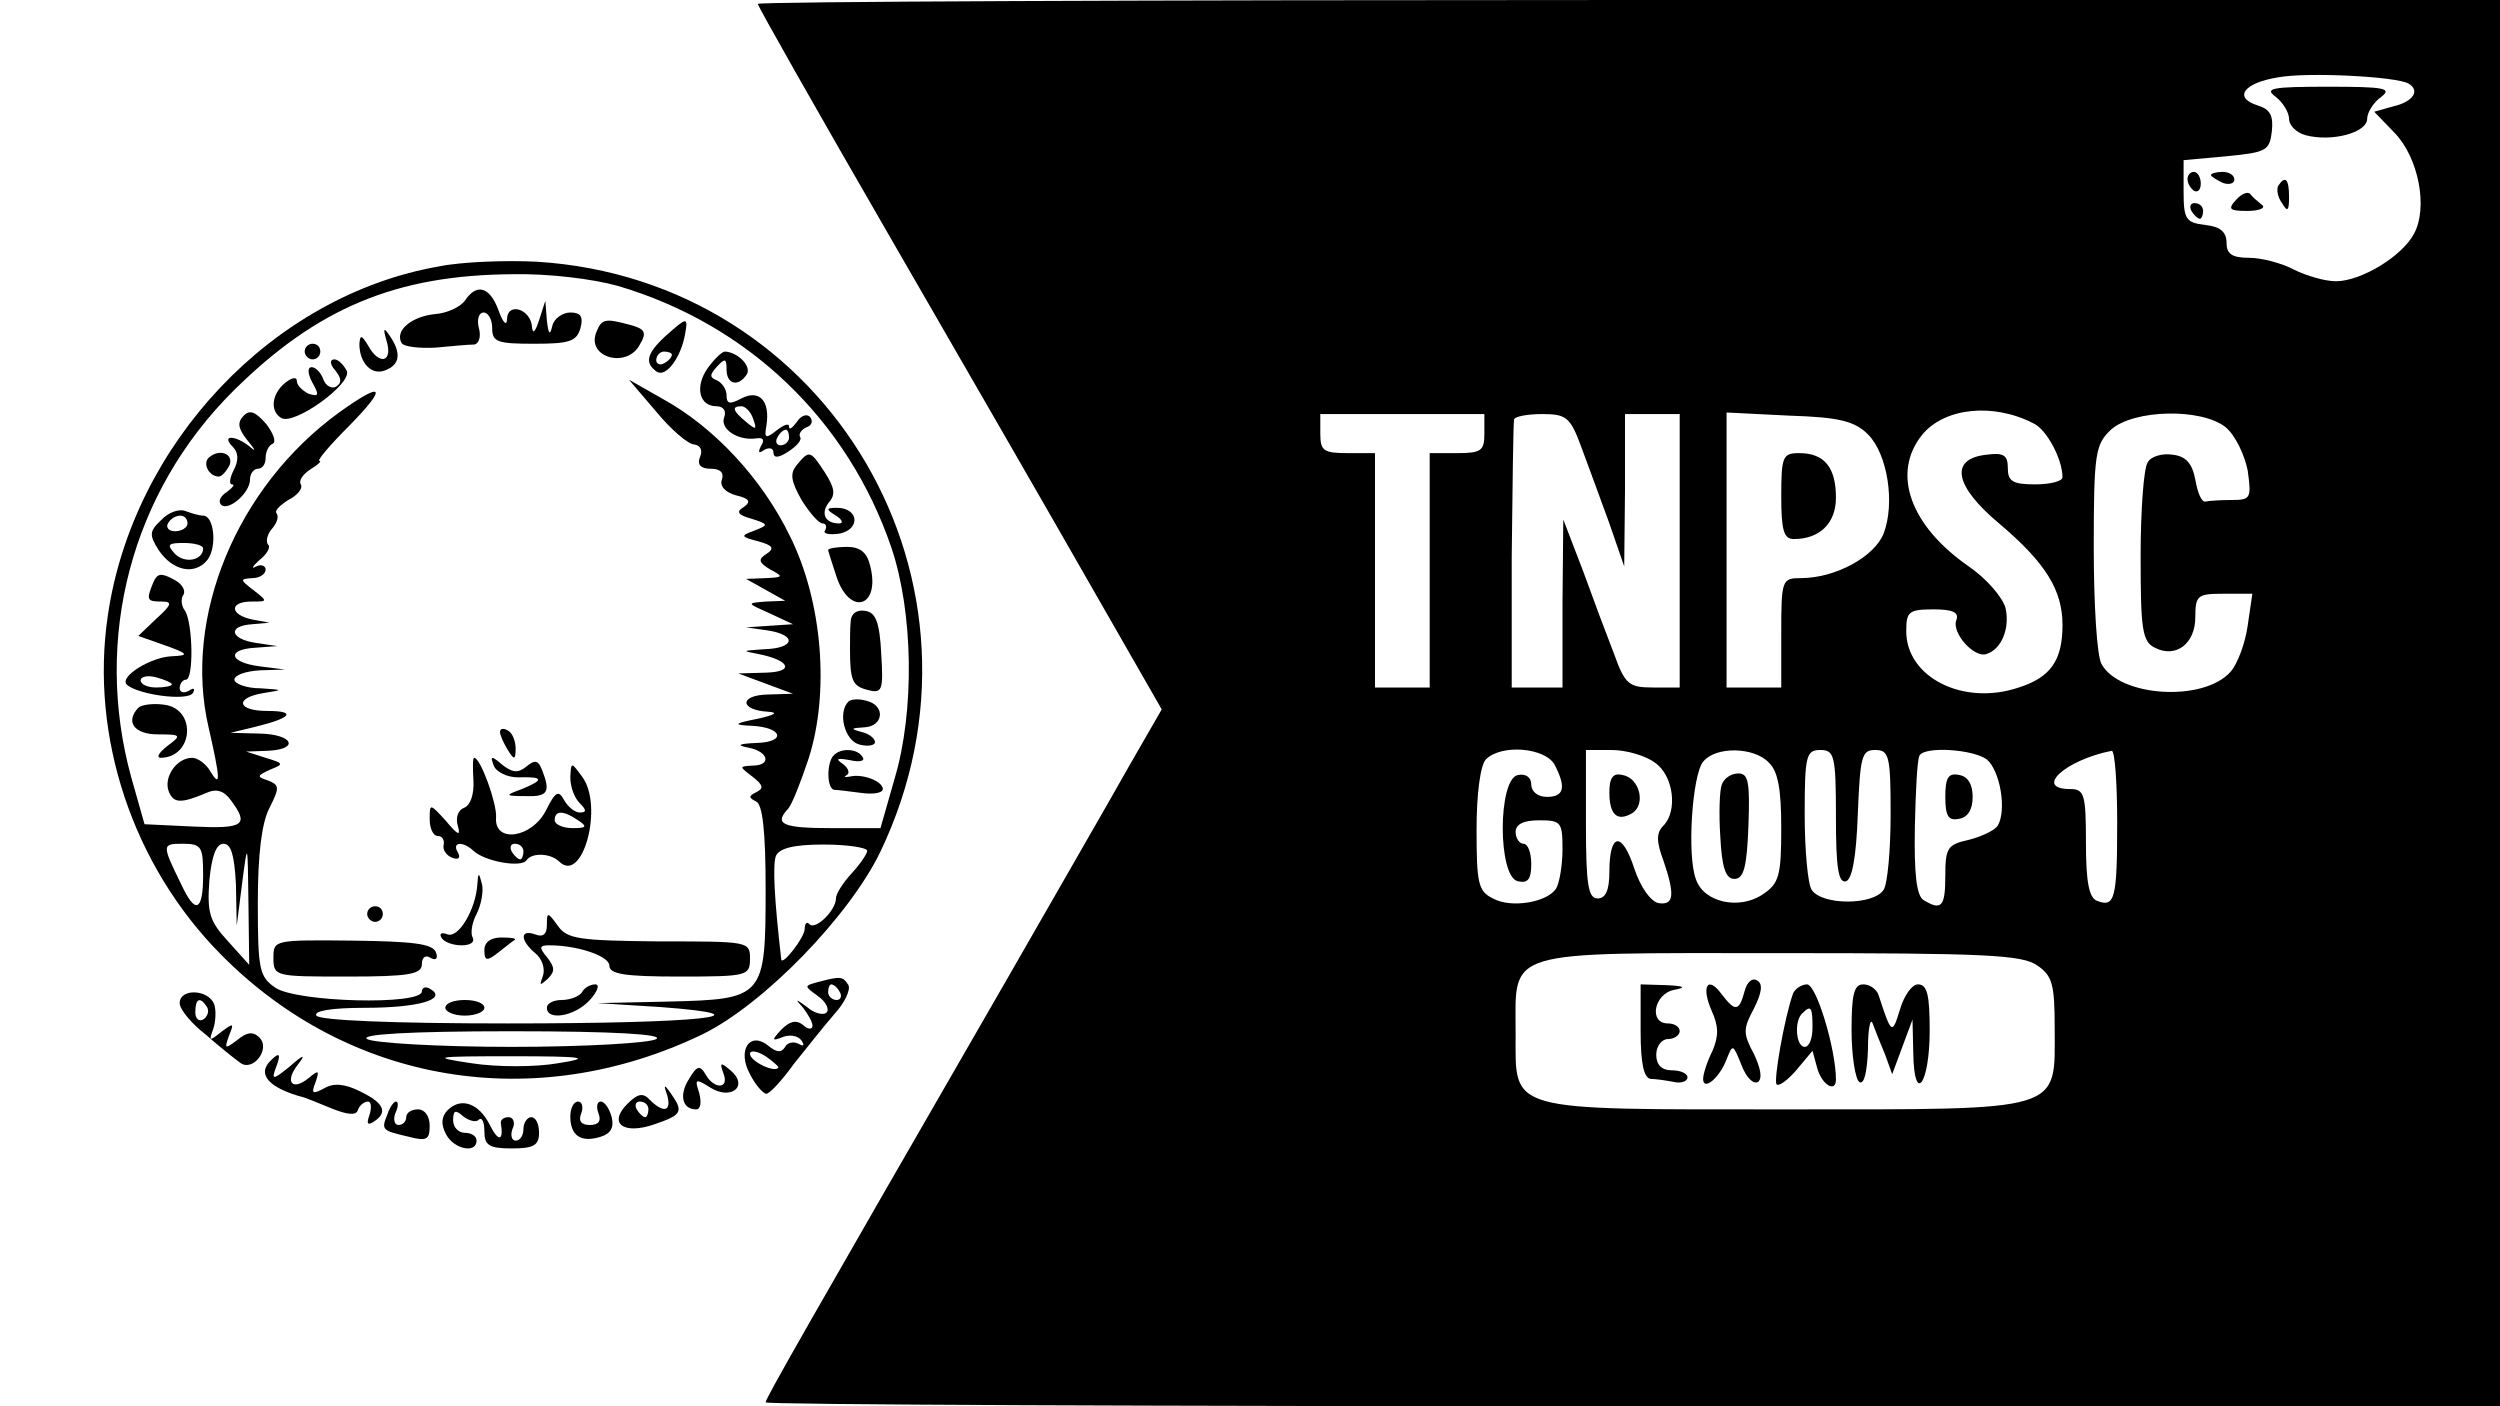 <?xml version="1.0" standalone="no"?>
<!DOCTYPE svg PUBLIC "-//W3C//DTD SVG 20010904//EN"
 "http://www.w3.org/TR/2001/REC-SVG-20010904/DTD/svg10.dtd">
<svg version="1.0" xmlns="http://www.w3.org/2000/svg"
 width="320pt" height="180pt" viewBox="0 0 320 180"
 preserveAspectRatio="xMidYMid meet">

<g transform="translate(0,180) scale(0.1,-0.1)"
fill="#000000" stroke="none">
<path d="M970 1795 c0 -3 76 -137 169 -298 93 -161 209 -362 258 -448 l90
-157 -42 -73 c-23 -41 -94 -164 -157 -274 -256 -444 -308 -535 -308 -540 0 -3
500 -5 1110 -5 l1110 0 0 900 0 900 -1115 0 c-613 0 -1115 -2 -1115 -5z m2113
-102 c15 -9 6 -23 -19 -29 l-25 -7 26 -27 c31 -32 43 -96 25 -129 -15 -29 -68
-61 -100 -61 -14 0 -38 7 -54 15 -15 8 -41 15 -57 15 -22 0 -29 5 -29 19 0 14
-8 21 -27 23 -25 3 -28 7 -28 43 l0 40 55 5 c51 5 55 7 58 32 2 20 -2 28 -18
33 -32 10 -18 29 26 36 38 7 152 1 167 -8z m-480 -435 c17 -8 37 -46 37 -69 0
-5 -16 -9 -35 -9 -29 0 -35 4 -35 21 0 16 -5 20 -27 17 -48 -5 -42 -40 17 -89
59 -50 80 -85 80 -129 0 -45 -15 -67 -56 -80 -71 -24 -144 13 -144 72 0 25 3
28 35 28 25 0 33 -4 29 -14 -6 -16 23 -49 39 -43 19 6 30 33 24 59 -4 14 -25
38 -47 53 -75 52 -99 119 -60 168 28 35 91 42 143 15z m-703 -13 c0 -22 -4
-25 -35 -25 l-35 0 0 -150 0 -150 -35 0 -35 0 0 150 0 150 -35 0 c-31 0 -35 3
-35 25 l0 25 105 0 105 0 0 -25z m124 -17 c9 -24 25 -68 36 -98 l19 -55 1 98
0 97 35 0 35 0 0 -175 0 -175 -34 0 c-31 0 -36 4 -50 43 -9 23 -27 71 -40 107
l-25 65 -1 -107 0 -108 -32 0 -33 0 0 168 c1 92 2 170 3 175 1 4 17 7 36 7 31
0 36 -4 50 -42z m367 16 c25 -25 35 -88 20 -127 -12 -30 -62 -57 -106 -57 -24
0 -25 -2 -25 -70 l0 -70 -35 0 -35 0 0 176 0 176 80 -4 c64 -2 84 -7 101 -24z
m458 9 c12 -10 24 -35 28 -55 5 -36 4 -38 -21 -38 -14 0 -29 -1 -33 -2 -5 -1
-10 11 -13 28 -4 21 -12 30 -29 32 -13 2 -28 -2 -32 -10 -5 -7 -9 -61 -9 -120
0 -93 2 -109 18 -117 27 -14 52 5 52 39 0 28 3 30 36 30 l37 0 -6 -41 c-3 -22
-13 -49 -22 -59 -35 -39 -142 -32 -165 10 -6 10 -10 77 -10 149 0 121 2 132
22 151 29 26 116 28 147 3z m-859 -432 c15 -29 12 -41 -10 -41 -12 0 -20 7
-20 16 0 9 -7 14 -17 12 -26 -5 -26 -131 0 -136 13 -3 17 3 17 22 0 14 -4 26
-10 26 -5 0 -10 7 -10 15 0 10 10 15 30 15 28 0 30 -2 30 -37 0 -21 -4 -43 -8
-50 -11 -18 -58 -26 -81 -13 -19 9 -21 20 -21 88 0 47 5 83 12 90 20 20 76 15
88 -7z m128 3 c24 -16 30 -62 11 -81 -9 -9 -9 -20 0 -44 15 -44 14 -58 -6 -55
-10 2 -23 20 -31 44 -16 49 -32 46 -32 -4 0 -24 -5 -34 -15 -34 -12 0 -15 17
-15 95 l0 95 33 0 c18 0 43 -7 55 -16z m146 0 c12 -11 16 -35 16 -84 0 -62 -3
-71 -24 -85 -30 -20 -75 -10 -85 19 -12 30 -5 134 9 151 16 20 65 19 84 -1z
m86 -70 c0 -64 3 -85 13 -82 8 3 13 32 15 86 3 74 5 82 22 82 18 0 20 -7 20
-82 0 -46 -4 -90 -9 -97 -13 -20 -79 -20 -92 0 -5 7 -9 51 -9 97 0 75 2 82 20
82 18 0 20 -7 20 -86z m193 74 c17 -14 26 -65 14 -85 -4 -6 -21 -14 -37 -18
-27 -6 -30 -10 -30 -46 0 -40 -5 -45 -28 -31 -9 6 -12 34 -11 93 1 46 3 87 6
92 7 12 68 8 86 -5z m167 -81 c0 -98 -3 -109 -26 -100 -10 4 -14 24 -14 74 0
62 -2 69 -20 69 -47 0 -7 37 53 49 4 0 7 -41 7 -92z m-102 -183 c19 -13 22
-24 22 -80 0 -108 15 -104 -343 -104 -361 0 -347 -4 -347 97 0 109 -19 103
339 103 261 0 310 -2 329 -16z"/>
<path d="M2913 1676 c9 -7 17 -20 17 -28 0 -9 10 -18 21 -21 33 -9 79 3 79 21
0 8 8 21 18 28 14 11 5 13 -68 13 -73 0 -82 -2 -67 -13z"/>
<path d="M2800 1571 c0 -6 4 -12 8 -15 5 -3 9 1 9 9 0 8 -4 15 -9 15 -4 0 -8
-4 -8 -9z"/>
<path d="M2830 1576 c0 -2 7 -6 15 -10 8 -3 15 -1 15 4 0 6 -7 10 -15 10 -8 0
-15 -2 -15 -4z"/>
<path d="M2916 1562 c-2 -4 -1 -14 5 -22 7 -12 9 -10 9 8 0 23 -5 28 -14 14z"/>
<path d="M2862 1544 c-11 -12 -8 -14 15 -14 15 0 24 4 18 8 -5 4 -12 10 -15
14 -3 3 -11 0 -18 -8z"/>
<path d="M2805 1530 c3 -5 8 -10 11 -10 2 0 4 5 4 10 0 6 -5 10 -11 10 -5 0
-7 -4 -4 -10z"/>
<path d="M2280 1165 c0 -43 3 -55 16 -55 33 0 54 20 54 53 0 39 -15 57 -47 57
-21 0 -23 -4 -23 -55z"/>
<path d="M2060 786 c0 -29 10 -38 29 -27 18 11 10 45 -12 49 -12 3 -17 -3 -17
-22z"/>
<path d="M2204 796 c-3 -7 -4 -38 -2 -67 2 -40 7 -54 18 -54 12 0 16 15 18 68
2 56 0 67 -13 67 -9 0 -18 -6 -21 -14z"/>
<path d="M2490 780 c0 -25 4 -31 18 -28 11 2 17 12 17 28 0 16 -6 26 -17 28
-14 3 -18 -3 -18 -28z"/>
<path d="M2233 531 c-7 -26 -12 -26 -29 -4 -18 25 -27 11 -13 -21 9 -20 9 -32
1 -51 -7 -14 -12 -30 -12 -36 0 -16 21 1 30 25 8 20 8 20 19 -7 6 -16 15 -25
21 -22 6 4 4 17 -5 36 -14 26 -14 32 0 58 10 20 12 32 4 36 -6 4 -13 -2 -16
-14z"/>
<path d="M2100 480 c0 -41 4 -60 13 -61 6 0 20 -2 30 -4 9 -2 17 1 17 6 0 5
-9 9 -20 9 -13 0 -20 7 -20 20 0 11 7 20 15 20 8 0 15 5 15 10 0 6 -7 10 -15
10 -25 0 -18 38 8 43 16 3 13 5 -10 6 l-33 1 0 -60z"/>
<path d="M2295 528 c-11 -31 -25 -111 -21 -116 3 -3 15 6 26 19 l20 24 6 -22
c6 -22 24 -32 24 -15 0 39 -25 122 -37 122 -7 0 -16 -6 -18 -12z m25 -43 c0
-14 -4 -25 -10 -25 -11 0 -14 33 -3 43 11 11 13 8 13 -18z"/>
<path d="M2370 481 c0 -33 5 -63 10 -66 6 -4 10 13 11 42 0 26 3 41 6 33 3 -8
10 -26 16 -40 l9 -25 13 35 13 35 1 -43 c1 -67 21 -40 21 29 0 45 -3 59 -15
59 -8 0 -18 -15 -23 -32 -10 -33 -11 -32 -27 17 -2 8 -11 15 -20 15 -12 0 -15
-13 -15 -59z"/>
<path d="M562 1459 c-213 -37 -392 -227 -424 -447 -23 -155 32 -320 145 -434
164 -166 402 -205 616 -102 78 38 188 151 228 234 163 341 -65 732 -440 755
-39 2 -96 0 -125 -6z m229 -25 c166 -49 294 -171 350 -335 28 -83 30 -209 4
-296 l-18 -63 -63 0 c-62 0 -74 5 -55 25 5 6 16 34 26 64 27 84 18 201 -24
285 -36 74 -97 139 -162 175 l-44 25 35 -41 c19 -23 41 -42 49 -42 7 -1 11 -7
7 -16 -4 -10 1 -15 14 -15 12 0 17 -5 14 -14 -3 -8 4 -16 18 -20 17 -4 20 -8
10 -15 -10 -6 -8 -10 10 -15 22 -7 22 -8 4 -15 -19 -7 -18 -8 5 -14 18 -5 21
-9 10 -16 -11 -7 -10 -11 5 -20 17 -9 17 -10 -6 -11 l-25 -1 25 -14 25 -14
-25 -1 c-25 -2 -24 -2 5 -15 l30 -14 -30 -2 -30 -2 28 -4 c38 -6 34 -23 -5
-24 -28 -2 -29 -2 -8 -6 41 -8 48 -23 10 -24 l-35 -1 35 -13 35 -13 -33 -1
c-36 -1 -35 -20 1 -22 14 -1 9 -4 -13 -9 -31 -6 -32 -8 -8 -9 40 -2 45 -21 6
-22 -23 -1 -26 -3 -10 -6 26 -5 30 -23 5 -23 -17 -1 -17 -1 0 -14 14 -11 15
-15 5 -20 -10 -5 -10 -7 0 -12 8 -4 12 -37 12 -112 0 -139 -2 -141 -124 -144
l-91 -2 80 -5 c147 -11 50 -21 -195 -21 -149 0 -241 4 -245 10 -4 6 19 10 62
10 69 0 106 11 84 24 -6 4 -11 2 -11 -3 0 -18 -161 -14 -188 5 -20 14 -22 23
-22 108 0 63 5 103 15 122 13 26 13 29 -2 35 -15 5 -14 6 3 14 18 7 17 8 -6
15 l-25 8 28 1 c41 2 32 21 -10 22 l-38 1 33 8 c45 11 52 20 14 20 -39 0 -42
17 -4 23 25 4 25 4 -5 6 -18 0 -33 6 -33 11 0 6 15 11 33 12 l32 1 -32 4 c-40
5 -44 22 -5 24 l27 2 -27 4 c-34 5 -37 22 -5 24 l22 2 -22 4 c-29 6 -30 23 -1
23 21 0 21 0 2 15 -17 13 -17 14 -1 15 9 0 17 5 17 11 0 5 -6 7 -12 4 -7 -4
-5 0 4 8 10 8 15 17 11 20 -3 4 -1 13 5 20 7 8 9 16 6 20 -3 3 4 10 15 17 12
6 19 15 16 20 -3 5 3 13 12 19 10 6 15 11 12 11 -4 0 13 20 38 45 50 51 44 58
-13 17 -131 -95 -200 -262 -167 -403 15 -66 16 -79 2 -56 -5 9 -16 17 -23 17
-20 0 -37 -25 -30 -43 6 -15 15 -16 48 -2 13 6 23 3 32 -10 23 -31 16 -36 -48
-33 l-63 3 -17 60 c-49 178 0 365 131 495 107 106 208 148 357 149 46 1 103
-6 135 -15z m-531 -754 c0 -47 -10 -51 -28 -12 -25 51 -25 52 2 52 24 0 26 -4
26 -40z m42 -12 l1 -53 7 55 c7 54 7 53 8 -25 l1 -80 -27 30 c-24 26 -27 37
-24 78 3 32 9 47 18 47 10 0 14 -15 16 -52z m808 43 c0 -4 -9 -17 -20 -29 -11
-12 -20 -26 -20 -32 0 -15 -26 -41 -34 -33 -3 4 -6 1 -6 -6 0 -11 -29 -48 -30
-39 -9 78 -11 120 -7 132 4 10 22 15 61 15 31 0 56 -4 56 -8z m-270 -241 c-8
-5 -91 -10 -185 -10 -93 0 -177 5 -185 10 -10 6 52 10 185 10 133 0 195 -4
185 -10z m-126 -31 c-29 -5 -78 -5 -110 0 -54 8 -49 9 51 9 95 0 103 -2 59 -9z"/>
<path d="M595 1415 c-6 -8 -23 -16 -38 -17 -30 -3 -52 -21 -43 -37 3 -5 23 -7
43 -6 21 2 43 4 50 4 6 1 9 10 6 21 -3 11 0 20 6 20 6 0 11 -9 11 -20 0 -18 7
-20 54 -20 45 0 54 3 59 20 4 15 0 20 -13 20 -10 0 -21 -8 -23 -17 -3 -13 -5
-11 -7 7 l-2 25 -8 -25 c-5 -15 -8 -18 -9 -9 -1 23 -31 33 -32 11 0 -10 -5 -6
-11 11 -11 30 -28 35 -43 12z"/>
<path d="M763 1374 c-12 -32 40 -46 56 -15 9 15 7 20 -12 25 -33 9 -37 8 -44
-10z"/>
<path d="M852 1370 c-25 -23 -27 -35 -11 -46 12 -7 31 19 36 49 4 22 2 21 -25
-3z m8 -24 c0 -3 -4 -8 -10 -11 -5 -3 -10 -1 -10 4 0 6 5 11 10 11 6 0 10 -2
10 -4z"/>
<path d="M495 1363 c8 -27 -10 -31 -24 -5 -8 13 -10 14 -11 2 0 -25 16 -41 33
-34 19 7 21 22 6 44 -8 12 -9 10 -4 -7z"/>
<path d="M390 1350 c0 -5 5 -10 10 -10 6 0 10 5 10 10 0 6 -4 10 -10 10 -5 0
-10 -4 -10 -10z"/>
<path d="M906 1329 c-17 -24 -11 -49 11 -49 9 0 13 -6 10 -14 -6 -15 18 -31
42 -27 8 1 10 -2 5 -10 -4 -8 -3 -10 4 -5 7 4 12 2 12 -3 0 -8 7 -7 19 1 11 7
18 15 15 19 -2 4 2 9 8 12 7 2 9 8 5 13 -4 5 -12 2 -17 -6 -6 -8 -10 -11 -10
-6 0 5 -7 2 -16 -5 -14 -11 -16 -10 -13 6 5 32 -9 47 -32 35 -15 -8 -19 -7
-19 4 0 8 -6 16 -12 19 -10 4 -10 7 0 18 10 11 12 10 12 -4 0 -19 15 -23 26
-6 6 10 -11 28 -28 29 -4 0 -14 -10 -22 -21z m58 -65 c5 -14 4 -15 -9 -4 -17
14 -19 20 -6 20 5 0 12 -7 15 -16z m46 -24 c0 -5 -5 -10 -11 -10 -5 0 -7 5 -4
10 3 6 8 10 11 10 2 0 4 -4 4 -10z"/>
<path d="M429 1326 c8 -10 9 -16 1 -21 -5 -3 -13 1 -16 9 -3 9 -10 16 -15 16
-6 0 -5 -9 1 -20 9 -16 8 -18 -5 -14 -8 4 -15 11 -15 16 0 6 -6 5 -15 -2 -17
-14 -20 -36 -5 -45 16 -10 90 43 84 60 -4 8 -11 15 -16 15 -6 0 -6 -6 1 -14z"/>
<path d="M312 1268 c-9 -9 -7 -17 5 -32 10 -12 11 -15 3 -8 -18 15 -38 16 -22
0 7 -7 8 -17 1 -30 -5 -10 -6 -18 -2 -18 4 0 1 -4 -7 -10 -8 -5 -11 -12 -7
-16 9 -9 37 15 37 32 0 8 5 14 10 14 6 0 10 6 10 14 0 8 4 16 9 18 5 2 1 13
-8 25 -14 16 -21 19 -29 11z"/>
<path d="M267 1214 c-8 -8 1 -24 13 -24 4 0 10 7 14 15 5 15 -14 21 -27 9z"/>
<path d="M1020 1205 c-9 -11 -8 -20 6 -45 10 -16 22 -30 27 -30 4 0 6 -4 3 -9
-3 -4 5 -6 19 -4 27 6 24 33 -4 33 -14 0 -14 -2 -1 -10 8 -5 10 -10 4 -10 -18
0 -24 13 -13 27 9 10 7 19 -5 38 -19 29 -20 29 -36 10z"/>
<path d="M206 1134 c-15 -14 -15 -19 -3 -38 18 -27 47 -33 63 -12 12 17 8 56
-6 56 -5 0 -15 3 -23 6 -8 3 -22 -2 -31 -12z m34 -4 c0 -5 -7 -10 -16 -10 -8
0 -12 5 -9 10 3 6 10 10 16 10 5 0 9 -4 9 -10z m20 -32 c0 -15 -23 -20 -36 -7
-11 12 -9 14 11 14 14 0 25 -3 25 -7z"/>
<path d="M1060 1096 c0 -1 5 -17 11 -35 17 -50 56 -38 43 14 -4 18 -13 25 -30
25 -13 0 -24 -2 -24 -4z"/>
<path d="M196 1054 c-9 -22 -8 -24 11 -24 14 0 13 -4 -7 -22 l-23 -22 34 -12
c31 -11 31 -13 9 -14 -27 -1 -67 -26 -58 -36 13 -13 78 -22 85 -11 3 6 1 7 -5
3 -7 -4 -12 -2 -12 3 0 6 4 11 8 11 10 0 9 71 -1 88 -5 6 -6 16 -2 21 3 6 -3
15 -14 20 -15 8 -20 7 -25 -5z m24 -130 c0 -2 -9 -4 -20 -4 -11 0 -20 4 -20 9
0 5 9 7 20 4 11 -3 20 -7 20 -9z"/>
<path d="M1089 1006 c-1 -9 -1 -25 -1 -36 0 -41 3 -48 22 -53 19 -5 21 -2 18
46 -2 40 -7 53 -20 55 -11 2 -18 -3 -19 -12z"/>
<path d="M1086 902 c-14 -14 -5 -50 14 -55 11 -3 20 -1 20 3 0 5 -8 11 -17 13
-15 4 -14 5 3 6 25 1 28 28 3 34 -10 3 -20 2 -23 -1z"/>
<path d="M177 894 c-17 -18 -5 -34 25 -34 30 0 31 -1 12 -15 -10 -8 -14 -14
-9 -15 43 0 47 63 5 68 -14 2 -29 0 -33 -4z"/>
<path d="M640 863 c0 -4 5 -15 10 -23 8 -13 10 -13 10 2 0 9 -4 20 -10 23 -5
3 -10 3 -10 -2z"/>
<path d="M1067 833 c-9 -9 -9 -43 1 -44 4 0 19 -2 35 -4 15 -2 27 0 27 5 0 10
-26 20 -42 16 -7 -1 -9 -1 -4 2 4 2 2 9 -5 14 -10 7 -8 8 9 5 12 -3 20 -1 16
4 -6 11 -28 12 -37 2z"/>
<path d="M606 801 c1 -18 -4 -32 -12 -35 -8 -3 -11 -13 -8 -23 4 -14 0 -12
-15 6 -21 23 -21 23 -21 2 0 -12 5 -21 10 -21 6 0 9 -5 8 -11 -2 -6 3 -14 11
-17 8 -3 11 0 7 7 -8 13 6 15 20 2 15 -14 62 -22 68 -12 7 10 31 9 42 -2 30
-29 57 72 29 109 -14 19 -14 19 -15 -1 0 -12 5 -26 12 -33 9 -9 9 -12 0 -12
-6 0 -15 7 -20 16 -7 13 -11 11 -23 -13 -18 -36 -67 -43 -64 -9 1 18 -20 76
-28 76 -2 0 -2 -13 -1 -29z m134 -51 c12 -8 11 -10 -7 -10 -13 0 -23 5 -23 10
0 13 11 13 30 0z m-70 -40 c0 -5 -2 -10 -4 -10 -3 0 -8 5 -11 10 -3 6 -1 10 4
10 6 0 11 -4 11 -10z"/>
<path d="M632 820 c3 -8 17 -15 31 -15 33 1 34 -3 5 -15 -22 -8 -22 -9 5 -9
28 -1 32 5 21 33 -5 13 -9 14 -20 5 -11 -9 -18 -8 -31 2 -14 12 -16 12 -11 -1z"/>
<path d="M611 668 c-2 -32 -24 -69 -38 -64 -8 3 -11 1 -8 -4 3 -6 15 -10 26
-10 11 0 17 4 14 10 -3 5 -1 19 5 30 6 12 9 29 7 38 -4 16 -5 16 -6 0z"/>
<path d="M470 630 c0 -5 5 -10 10 -10 6 0 10 5 10 10 0 6 -4 10 -10 10 -5 0
-10 -4 -10 -10z"/>
<path d="M700 616 c0 -12 -5 -16 -15 -12 -20 7 -19 -8 0 -24 9 -7 13 -20 10
-29 -5 -13 -4 -13 6 -4 10 10 9 15 -1 28 -10 12 -10 15 3 15 37 0 77 -14 77
-26 0 -11 20 -14 90 -14 87 0 90 1 90 23 0 22 -2 22 -116 22 -103 1 -118 3
-130 20 -13 18 -14 18 -14 1z"/>
<path d="M350 574 c0 -24 2 -24 95 -24 79 0 95 3 95 16 0 9 5 12 11 8 7 -4 10
-1 7 7 -4 11 -29 14 -106 15 -101 1 -102 1 -102 -22z"/>
<path d="M620 584 c0 -14 3 -15 18 -3 9 7 19 15 21 16 2 2 -5 3 -17 3 -14 0
-22 -6 -22 -16z"/>
<path d="M745 530 c-3 -5 -15 -10 -26 -10 -10 0 -19 -4 -19 -10 0 -17 36 -11
55 10 10 11 13 20 7 20 -6 0 -14 -4 -17 -10z"/>
<path d="M570 510 c0 -5 11 -10 25 -10 14 0 25 5 25 10 0 6 -11 10 -25 10 -14
0 -25 -4 -25 -10z"/>
<path d="M1047 543 c-18 -5 -18 -5 0 -18 10 -7 15 -17 11 -21 -4 -4 -16 -1
-25 7 -15 11 -16 11 -5 -1 6 -8 12 -18 12 -23 0 -5 -6 -5 -12 1 -9 7 -17 5
-28 -6 -13 -14 -12 -15 3 -9 9 3 19 1 23 -5 4 -6 3 -8 -4 -4 -6 3 -14 2 -17
-4 -5 -8 -11 -7 -21 1 -24 20 -41 -5 -24 -36 7 -14 17 -25 21 -25 4 0 20 17
35 38 16 20 39 49 52 64 13 14 21 31 18 37 -7 11 -9 12 -39 4z m28 -13 c3 -5
1 -10 -4 -10 -6 0 -11 5 -11 10 0 6 2 10 4 10 3 0 8 -4 11 -10z m-79 -97 c-6
-6 -36 9 -36 18 0 5 9 4 20 -3 10 -7 18 -14 16 -15z"/>
<path d="M230 516 c0 -8 15 -26 33 -40 17 -15 37 -31 44 -36 16 -13 40 17 25
32 -8 8 -16 7 -28 -3 -16 -12 -17 -12 -11 5 7 17 6 17 -10 5 -15 -12 -16 -12
-10 4 3 9 4 24 1 32 -8 19 -44 20 -44 1z m35 -5 c3 -5 1 -12 -5 -16 -5 -3 -10
1 -10 9 0 18 6 21 15 7z"/>
<path d="M347 443 c-19 -18 -3 -36 43 -48 3 -1 18 -7 35 -14 20 -8 31 -9 33
-2 2 6 8 11 13 11 4 0 5 -7 2 -17 -4 -11 -3 -14 5 -9 19 12 14 24 -17 39 -20
10 -34 11 -46 4 -15 -8 -17 -7 -11 8 5 15 4 16 -9 5 -21 -17 -31 -5 -14 17 11
14 8 14 -10 -2 -21 -17 -24 -18 -18 -2 7 18 5 21 -6 10z"/>
<path d="M882 419 c-13 -20 -9 -39 9 -39 6 0 7 9 4 21 -6 18 -5 19 14 7 27
-17 50 2 26 22 -13 11 -14 10 -9 -4 8 -20 -12 -21 -23 -1 -7 12 -11 11 -21 -6z"/>
<path d="M854 398 c6 -21 -5 -23 -22 -6 -9 10 -16 8 -29 -5 -25 -25 -5 -40 35
-26 35 12 37 16 21 39 -9 13 -10 12 -5 -2z m-24 -18 c0 -5 -2 -10 -4 -10 -3 0
-8 5 -11 10 -3 6 -1 10 4 10 6 0 11 -4 11 -10z"/>
<path d="M496 374 c-8 -20 -8 -21 27 -29 23 -6 27 -4 27 14 0 12 -6 21 -15 21
-8 0 -15 -4 -15 -10 0 -5 -4 -10 -10 -10 -5 0 -7 7 -4 15 4 8 4 15 1 15 -3 0
-8 -7 -11 -16z"/>
<path d="M573 379 c-8 -8 -9 -18 -2 -31 10 -19 39 -25 39 -8 0 6 -7 10 -15 10
-8 0 -15 7 -15 16 0 13 3 14 13 5 8 -6 17 -8 20 -4 4 3 7 -3 7 -15 0 -18 6
-22 35 -22 28 0 35 4 35 20 0 11 -4 20 -10 20 -5 0 -10 -7 -10 -15 0 -8 -4
-15 -10 -15 -5 0 -7 7 -4 15 4 8 1 15 -5 15 -6 0 -10 -3 -10 -7 4 -24 -3 -25
-14 -3 -14 28 -37 36 -54 19z"/>
<path d="M730 371 c0 -25 14 -34 39 -26 13 4 17 12 14 25 -3 11 -9 20 -14 20
-5 0 -6 -7 -3 -15 4 -10 0 -15 -11 -15 -11 0 -15 5 -11 15 3 8 1 15 -4 15 -6
0 -10 -9 -10 -19z"/>
</g>
</svg>
